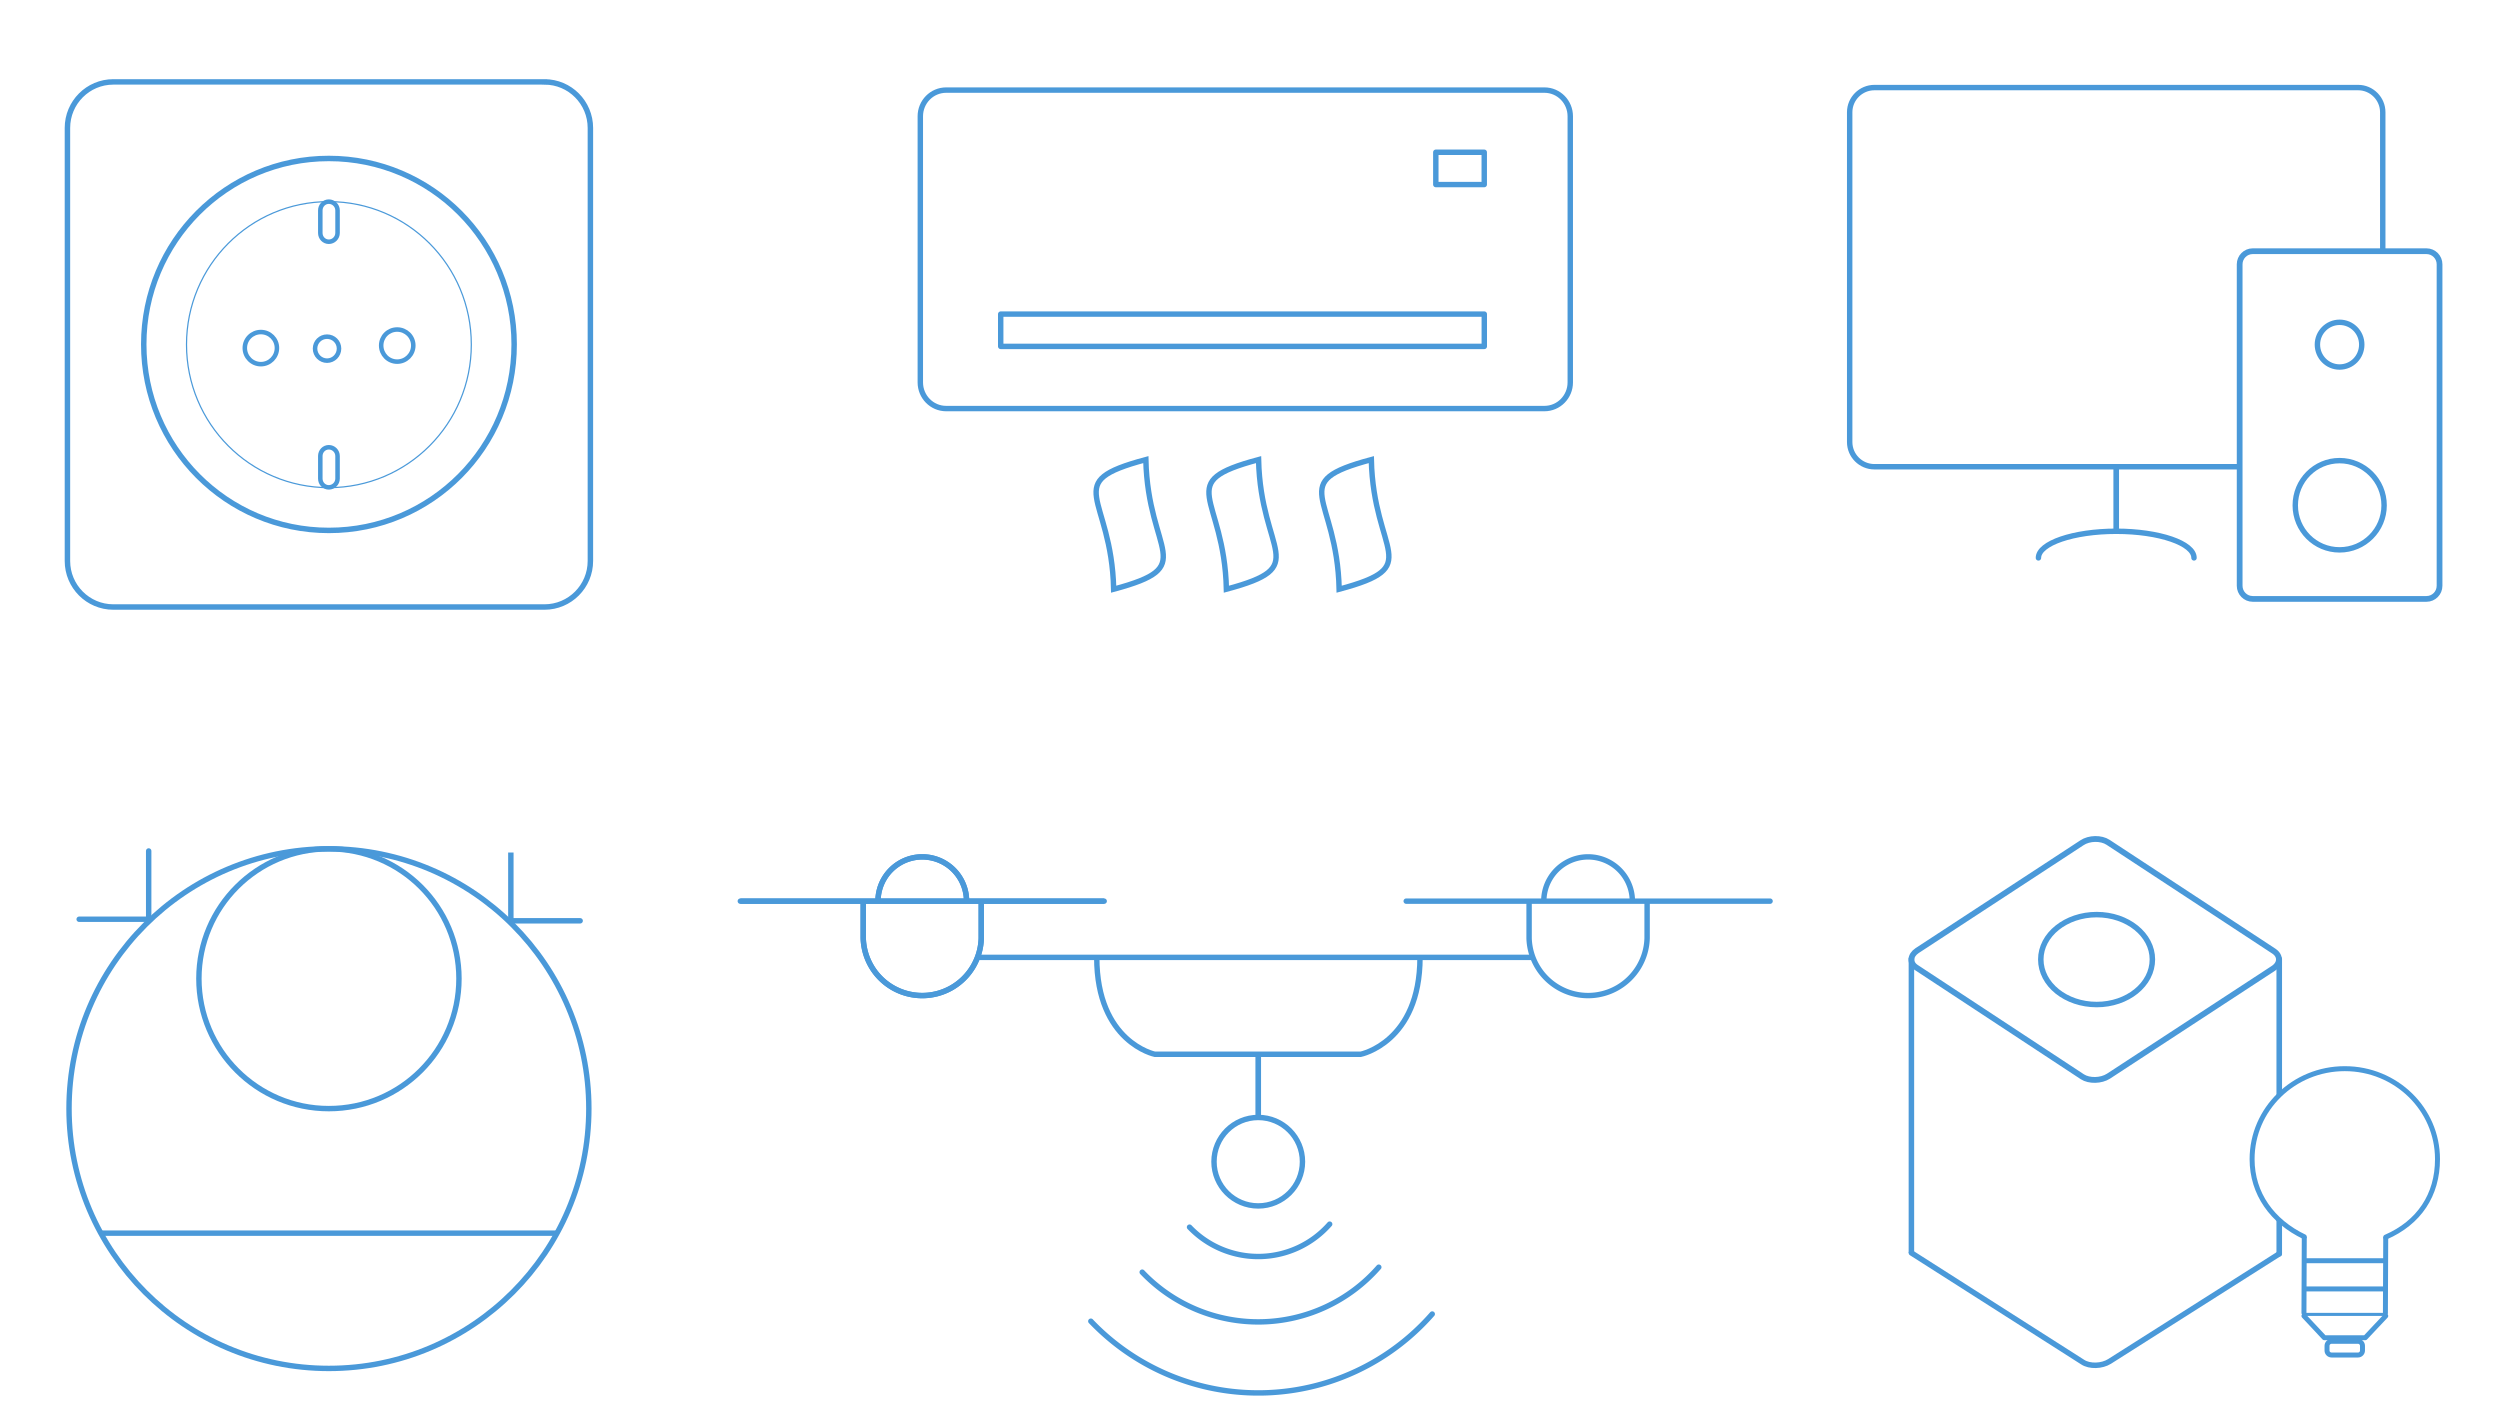 <?xml version="1.0" encoding="UTF-8" standalone="no"?>
<!-- Created with Inkscape (http://www.inkscape.org/) -->

<svg
   xmlns:dc="http://purl.org/dc/elements/1.1/"
   xmlns:cc="http://creativecommons.org/ns#"
   xmlns:rdf="http://www.w3.org/1999/02/22-rdf-syntax-ns#"
   xmlns:svg="http://www.w3.org/2000/svg"
   xmlns="http://www.w3.org/2000/svg"
   xmlns:sodipodi="http://sodipodi.sourceforge.net/DTD/sodipodi-0.dtd"
   xmlns:inkscape="http://www.inkscape.org/namespaces/inkscape"
   width="61.324mm"
   height="34.738mm"
   viewBox="0 0 61.324 34.738"
   version="1.1"
   id="svg1181"
   inkscape:version="0.92.4 (5da689c313, 2019-01-14)"
   sodipodi:docname="emiia36.svg"
   inkscape:export-filename="C:\Users\User1\Desktop\Бортник\emiia36.png"
   inkscape:export-xdpi="952.74695"
   inkscape:export-ydpi="952.74695">
  <defs
     id="defs1175" />
  <sodipodi:namedview
     id="base"
     pagecolor="#ffffff"
     bordercolor="#666666"
     borderopacity="1.0"
     inkscape:pageopacity="0.0"
     inkscape:pageshadow="2"
     inkscape:zoom="11.2"
     inkscape:cx="104.62379"
     inkscape:cy="26.515453"
     inkscape:document-units="mm"
     inkscape:current-layer="layer1"
     showgrid="false"
     fit-margin-top="0"
     fit-margin-left="0"
     fit-margin-right="0"
     fit-margin-bottom="0"
     inkscape:window-width="1366"
     inkscape:window-height="705"
     inkscape:window-x="-8"
     inkscape:window-y="-8"
     inkscape:window-maximized="1" />
  <g
     inkscape:label="Layer 1"
     inkscape:groupmode="layer"
     id="layer1"
     transform="translate(-69.112,-87.645)">
    <rect
       style="fill:#ffffff;fill-opacity:1;stroke:none;stroke-width:0.134;stroke-linecap:round;stroke-linejoin:round;stroke-miterlimit:4;stroke-dasharray:none;stroke-opacity:1"
       id="rect4967"
       width="61.894"
       height="35.435"
       x="69.017"
       y="87.609" />
    <path
       id="path934"
       d="m 93.659,96.142 h 11.862 v -0.792 H 93.659 Z"
       style="fill:none;stroke:#4a99d9;stroke-width:0.133px;stroke-linecap:round;stroke-linejoin:round;stroke-miterlimit:4;stroke-dasharray:none;stroke-opacity:1"
       inkscape:connector-curvature="0" />
    <path
       id="path936"
       d="m 99.195,102.098 c 2.121,-0.567 0.842,-0.851 0.789,-3.179 -2.115,0.567 -0.842,0.851 -0.789,3.179 z"
       style="fill:none;stroke:#4a99d9;stroke-width:0.133px;stroke-linecap:butt;stroke-linejoin:miter;stroke-miterlimit:4;stroke-dasharray:none;stroke-opacity:1"
       inkscape:connector-curvature="0" />
    <path
       id="path938"
       d="m 96.43,102.098 c 2.115,-0.567 0.842,-0.851 0.789,-3.179 -2.121,0.567 -0.842,0.851 -0.789,3.179 z"
       style="fill:none;stroke:#4a99d9;stroke-width:0.133px;stroke-linecap:butt;stroke-linejoin:miter;stroke-miterlimit:4;stroke-dasharray:none;stroke-opacity:1"
       inkscape:connector-curvature="0" />
    <path
       id="path940"
       d="m 101.961,102.098 c 2.121,-0.567 0.842,-0.851 0.789,-3.179 -2.115,0.567 -0.842,0.851 -0.789,3.179 z"
       style="fill:none;stroke:#4a99d9;stroke-width:0.133px;stroke-linecap:butt;stroke-linejoin:miter;stroke-miterlimit:4;stroke-dasharray:none;stroke-opacity:1"
       inkscape:connector-curvature="0" />
    <path
       id="path942"
       d="m 104.332,92.172 h 1.188 v -0.792 h -1.188 z"
       style="fill:none;stroke:#4a99d9;stroke-width:0.133px;stroke-linecap:round;stroke-linejoin:round;stroke-miterlimit:4;stroke-dasharray:none;stroke-opacity:1"
       inkscape:connector-curvature="0" />
    <path
       id="path944"
       d="m 92.321,89.855 h 14.675 c 0.352,0 0.634,0.289 0.634,0.642 v 6.528 c 0,0.353 -0.282,0.642 -0.634,0.642 H 92.321 c -0.352,0 -0.634,-0.289 -0.634,-0.642 v -6.528 c 0,-0.353 0.282,-0.642 0.634,-0.642 z"
       style="fill:none;stroke:#4a99d9;stroke-width:0.133px;stroke-linecap:butt;stroke-linejoin:miter;stroke-miterlimit:4;stroke-dasharray:none;stroke-opacity:1"
       inkscape:connector-curvature="0" />
    <path
       id="path958"
       d="m 77.178,108.466 c -3.517,0 -6.373,2.852 -6.373,6.373 0,3.516 2.856,6.373 6.373,6.373 3.522,0 6.378,-2.857 6.378,-6.373 0,-3.521 -2.856,-6.373 -6.378,-6.373 z"
       style="fill:none;stroke:#4a99d9;stroke-width:0.133;stroke-linecap:butt;stroke-linejoin:miter;stroke-miterlimit:4;stroke-dasharray:none;stroke-opacity:1"
       inkscape:connector-curvature="0" />
    <path
       id="path960"
       d="m 77.178,108.466 c -1.758,0 -3.187,1.423 -3.187,3.184 0,1.76 1.428,3.189 3.187,3.189 1.764,0 3.192,-1.429 3.192,-3.189 0,-1.76 -1.428,-3.184 -3.192,-3.184 z"
       style="fill:none;stroke:#4a99d9;stroke-width:0.133px;stroke-linecap:butt;stroke-linejoin:miter;stroke-miterlimit:4;stroke-dasharray:none;stroke-opacity:1"
       inkscape:connector-curvature="0" />
    <path
       id="path962"
       d="m 71.588,117.894 h 11.185"
       style="fill:none;stroke:#4a99d9;stroke-width:0.133px;stroke-linecap:butt;stroke-linejoin:miter;stroke-miterlimit:4;stroke-dasharray:none;stroke-opacity:1"
       inkscape:connector-curvature="0" />
    <path
       id="path964"
       d="m 72.759,108.519 v 1.712"
       style="fill:none;stroke:#4a99d9;stroke-width:0.133px;stroke-linecap:round;stroke-linejoin:round;stroke-miterlimit:4;stroke-dasharray:none;stroke-opacity:1"
       inkscape:connector-curvature="0" />
    <path
       id="path966"
       d="m 81.643,108.557 v 1.712"
       style="fill:none;stroke:#4a99d9;stroke-width:0.133px;stroke-linecap:butt;stroke-linejoin:miter;stroke-miterlimit:4;stroke-dasharray:none;stroke-opacity:1"
       inkscape:connector-curvature="0" />
    <path
       id="path968"
       d="m 71.054,110.194 h 1.705"
       style="fill:none;stroke:#4a99d9;stroke-width:0.133px;stroke-linecap:round;stroke-linejoin:round;stroke-miterlimit:4;stroke-dasharray:none;stroke-opacity:1"
       inkscape:connector-curvature="0" />
    <path
       id="path970"
       d="m 81.638,110.232 h 1.705"
       style="fill:none;stroke:#4a99d9;stroke-width:0.133px;stroke-linecap:round;stroke-linejoin:round;stroke-miterlimit:4;stroke-dasharray:none;stroke-opacity:1"
       inkscape:connector-curvature="0" />
    <path
       id="path982"
       d="m 115.091,89.793 h 11.867 c 0.33,0 0.602,0.273 0.602,0.605 v 8.091 c 0,0.332 -0.272,0.605 -0.602,0.605 h -11.867 c -0.336,0 -0.607,-0.273 -0.607,-0.605 v -8.091 c 0,-0.332 0.272,-0.605 0.607,-0.605 z"
       style="fill:none;stroke:#4a99d9;stroke-width:0.133px;stroke-linecap:butt;stroke-linejoin:miter;stroke-miterlimit:4;stroke-dasharray:none;stroke-opacity:1"
       inkscape:connector-curvature="0" />
    <path
       id="path984"
       d="m 124.37,93.807 h 4.263 c 0.176,0 0.32,0.144 0.32,0.321 v 7.887 c 0,0.177 -0.144,0.321 -0.32,0.321 h -4.263 c -0.176,0 -0.32,-0.144 -0.32,-0.321 v -7.887 c 0,-0.177 0.144,-0.321 0.32,-0.321 z"
       style="fill:#ffffff;fill-opacity:1;fill-rule:evenodd;stroke:#4a99d9;stroke-width:0.141px;stroke-linecap:butt;stroke-linejoin:miter;stroke-miterlimit:4;stroke-dasharray:none;stroke-opacity:1"
       inkscape:connector-curvature="0" />
    <path
       id="path986"
       d="m 126.501,95.551 c -0.298,0 -0.544,0.246 -0.544,0.546 0,0.305 0.245,0.551 0.544,0.551 0.304,0 0.544,-0.246 0.544,-0.551 0,-0.3 -0.24,-0.546 -0.544,-0.546 z"
       style="fill:none;stroke:#4a99d9;stroke-width:0.133px;stroke-linecap:butt;stroke-linejoin:miter;stroke-miterlimit:4;stroke-dasharray:none;stroke-opacity:1"
       inkscape:connector-curvature="0" />
    <path
       id="path988"
       d="m 126.501,98.944 c -0.602,0 -1.087,0.492 -1.087,1.097 0,0.605 0.485,1.092 1.087,1.092 0.602,0 1.092,-0.487 1.092,-1.092 0,-0.605 -0.49,-1.097 -1.092,-1.097 z"
       style="fill:none;stroke:#4a99d9;stroke-width:0.133px;stroke-linecap:butt;stroke-linejoin:miter;stroke-miterlimit:4;stroke-dasharray:none;stroke-opacity:1"
       inkscape:connector-curvature="0" />
    <path
       id="path990"
       d="m 121.022,99.062 v 1.642"
       style="fill:none;stroke:#4a99d9;stroke-width:0.138px;stroke-linecap:butt;stroke-linejoin:miter;stroke-miterlimit:4;stroke-dasharray:none;stroke-opacity:1"
       inkscape:connector-curvature="0"
       sodipodi:nodetypes="cc" />
    <path
       id="path992"
       d="m 119.114,101.33 c 0,-0.359 0.858,-0.653 1.908,-0.653 1.055,0 1.908,0.294 1.908,0.653"
       style="fill:none;stroke:#4a99d9;stroke-width:0.133px;stroke-linecap:round;stroke-linejoin:miter;stroke-miterlimit:4;stroke-dasharray:none;stroke-opacity:1"
       inkscape:connector-curvature="0" />
    <path
       id="path818-3"
       d="m 82.468,89.654 h -10.576 c -0.622,0 -1.126,0.506 -1.126,1.13 v 10.621 c 0,0.624 0.504,1.13 1.126,1.13 h 10.576 c 0.622,0 1.126,-0.506 1.126,-1.13 V 90.784 c 0,-0.624 -0.504,-1.13 -1.126,-1.13 z"
       style="fill:none;stroke:#4a99d9;stroke-width:0.134px;stroke-linecap:butt;stroke-linejoin:miter;stroke-miterlimit:4;stroke-dasharray:none;stroke-opacity:1"
       inkscape:connector-curvature="0" />
    <path
       id="path820-0-6"
       d="m 77.178,91.532 c -2.509,0 -4.54,2.04 -4.54,4.559 0,2.525 2.032,4.565 4.54,4.565 2.514,0 4.546,-2.04 4.546,-4.565 0,-2.519 -2.032,-4.559 -4.546,-4.559 z"
       style="fill:none;stroke:#4a99d9;stroke-width:0.134px;stroke-linecap:butt;stroke-linejoin:miter;stroke-miterlimit:4;stroke-dasharray:none;stroke-opacity:1"
       inkscape:connector-curvature="0" />
    <path
       id="path822-2-8"
       d="m 75.511,95.79 c -0.217,0 -0.394,0.174 -0.394,0.392 0,0.218 0.177,0.396 0.394,0.396 0.217,0 0.394,-0.178 0.394,-0.396 0,-0.218 -0.177,-0.392 -0.394,-0.392 z"
       style="fill:none;stroke:#4a99d9;stroke-width:0.111px;stroke-linecap:butt;stroke-linejoin:miter;stroke-miterlimit:4;stroke-dasharray:none;stroke-opacity:1"
       inkscape:connector-curvature="0" />
    <path
       id="path824-93"
       d="m 78.854,95.728 c -0.218,0 -0.392,0.174 -0.392,0.392 0,0.218 0.174,0.396 0.392,0.396 0.218,0 0.396,-0.178 0.396,-0.396 0,-0.218 -0.178,-0.392 -0.396,-0.392 z"
       style="fill:none;stroke:#4a99d9;stroke-width:0.111px;stroke-linecap:butt;stroke-linejoin:miter;stroke-miterlimit:4;stroke-dasharray:none;stroke-opacity:1"
       inkscape:connector-curvature="0" />
    <path
       id="path826-7"
       d="m 77.178,98.616 v 0 c 0.118,0 0.214,0.097 0.214,0.215 v 0.554 c 0,0.118 -0.097,0.215 -0.214,0.215 v 0 c -0.118,0 -0.209,-0.097 -0.209,-0.215 v -0.554 c 0,-0.118 0.091,-0.215 0.209,-0.215 z"
       style="fill:none;stroke:#4a99d9;stroke-width:0.111;stroke-linecap:butt;stroke-linejoin:miter;stroke-miterlimit:4;stroke-dasharray:none;stroke-opacity:1"
       inkscape:connector-curvature="0" />
    <path
       id="path828-1"
       d="m 77.178,92.591 v 0 c 0.118,0 0.214,0.097 0.214,0.215 v 0.554 c 0,0.118 -0.097,0.215 -0.214,0.215 v 0 c -0.118,0 -0.209,-0.097 -0.209,-0.215 v -0.554 c 0,-0.118 0.091,-0.215 0.209,-0.215 z"
       style="fill:none;stroke:#4a99d9;stroke-width:0.111;stroke-linecap:butt;stroke-linejoin:miter;stroke-miterlimit:4;stroke-dasharray:none;stroke-opacity:1"
       inkscape:connector-curvature="0" />
    <path
       id="path822-2-6-50"
       d="m 77.134,95.903 c -0.162,0 -0.294,0.13 -0.294,0.293 0,0.163 0.133,0.296 0.294,0.296 0.162,0 0.294,-0.133 0.294,-0.296 0,-0.163 -0.132,-0.293 -0.294,-0.293 z"
       style="fill:none;stroke:#4a99d9;stroke-width:0.111px;stroke-linecap:butt;stroke-linejoin:miter;stroke-miterlimit:4;stroke-dasharray:none;stroke-opacity:1"
       inkscape:connector-curvature="0" />
    <path
       id="path820-0-3-9"
       d="m 77.178,92.591 c -1.929,0 -3.491,1.569 -3.491,3.506 0,1.941 1.562,3.51 3.491,3.51 1.933,0 3.495,-1.569 3.495,-3.51 0,-1.937 -1.562,-3.506 -3.495,-3.506 z"
       style="fill:none;stroke:#4a99d9;stroke-width:0.03;stroke-linecap:butt;stroke-linejoin:miter;stroke-miterlimit:4;stroke-dasharray:none;stroke-opacity:1"
       inkscape:connector-curvature="0" />
    <g
       id="g4628"
       transform="translate(0.529,2.117)">
      <rect
         y="108.994"
         x="115.455"
         height="7.336"
         width="9.037"
         id="rect4620"
         style="fill:#ffffff;fill-opacity:1;stroke:#4a99d9;stroke-width:0;stroke-miterlimit:4;stroke-dasharray:none;stroke-opacity:1" />
      <path
         inkscape:connector-curvature="0"
         style="fill:#ffffff;fill-opacity:1;stroke:#4a99d9;stroke-width:0.135;stroke-linecap:round;stroke-linejoin:miter;stroke-miterlimit:4;stroke-dasharray:none;stroke-opacity:1"
         d="m 115.469,116.261 4.2,2.678 c 0.172,0.114 0.473,0.103 0.661,-0.016 l 4.162,-2.64"
         id="path2806" />
      <path
         inkscape:connector-curvature="0"
         style="fill:#ffffff;fill-opacity:1;stroke:#4a99d9;stroke-width:0.143px;stroke-linecap:butt;stroke-linejoin:miter;stroke-miterlimit:4;stroke-dasharray:none;stroke-opacity:1"
         d="m 124.364,108.862 -4.07,-2.672 c -0.173,-0.114 -0.464,-0.108 -0.642,0.011 l -4.043,2.645 c -0.178,0.119 -0.189,0.309 -0.016,0.417 l 4.07,2.678 c 0.167,0.108 0.459,0.103 0.642,-0.016 l 4.037,-2.64 c 0.184,-0.119 0.189,-0.309 0.022,-0.423 z"
         id="path2808" />
      <path
         sodipodi:nodetypes="cc"
         inkscape:connector-curvature="0"
         style="fill:#ffffff;fill-opacity:1;stroke:#4a99d9;stroke-width:0.135px;stroke-linecap:butt;stroke-linejoin:miter;stroke-miterlimit:4;stroke-dasharray:none;stroke-opacity:1"
         d="m 115.469,109.024 v 7.237"
         id="path2810" />
      <path
         inkscape:connector-curvature="0"
         style="fill:#ffffff;fill-opacity:1;stroke:#4a99d9;stroke-width:0.137px;stroke-linecap:round;stroke-linejoin:miter;stroke-miterlimit:4;stroke-dasharray:none;stroke-opacity:1"
         d="m 124.492,109.053 v 7.23"
         id="path2812" />
      <path
         inkscape:connector-curvature="0"
         style="fill:#ffffff;fill-opacity:1;stroke:#4a99d9;stroke-width:0.135px;stroke-linecap:butt;stroke-linejoin:miter;stroke-miterlimit:4;stroke-dasharray:none;stroke-opacity:1"
         d="m 120.014,107.963 c -0.756,0 -1.371,0.493 -1.371,1.1 0,0.613 0.615,1.106 1.371,1.106 0.756,0 1.366,-0.493 1.366,-1.106 0,-0.607 -0.61,-1.1 -1.366,-1.1 z"
         id="path2814" />
    </g>
    <rect
       style="fill:#ffffff;fill-opacity:1;stroke-width:0.265"
       id="rect4618"
       width="2.551"
       height="1.134"
       x="54.276"
       y="95.546" />
    <path
       id="path994"
       d="m 127.633,117.991 c -0.003,0.622 -0.006,1.244 -0.008,1.866 m -1.998,-0.008 c 0.003,-0.622 0.006,-1.244 0.008,-1.866"
       style="fill:#ffffff;fill-opacity:1;stroke:#4a99d9;stroke-width:0.122;stroke-linecap:round;stroke-linejoin:round;stroke-miterlimit:4;stroke-dasharray:none;stroke-opacity:1"
       inkscape:connector-curvature="0" />
    <path
       id="path996"
       d="m 125.635,117.983 c -0.782,-0.374 -1.28,-1.054 -1.28,-1.904 0,-1.227 1.018,-2.22 2.274,-2.22 1.256,0 2.274,0.993 2.274,2.22 0,0.879 -0.451,1.557 -1.271,1.913"
       style="fill:#ffffff;fill-opacity:1;stroke:#4a99d9;stroke-width:0.122;stroke-linecap:round;stroke-linejoin:round;stroke-miterlimit:4;stroke-dasharray:none;stroke-opacity:1"
       inkscape:connector-curvature="0"
       sodipodi:nodetypes="csssc" />
    <path
       id="path998"
       d="m 125.626,119.262 h 2.007"
       style="fill:#ffffff;fill-opacity:1;stroke:#4a99d9;stroke-width:0.122;stroke-linecap:butt;stroke-linejoin:miter;stroke-miterlimit:4;stroke-dasharray:none;stroke-opacity:1"
       inkscape:connector-curvature="0" />
    <path
       id="path1000"
       d="m 125.626,118.57 h 2.007"
       style="fill:#ffffff;fill-opacity:1;stroke:#4a99d9;stroke-width:0.122;stroke-linecap:butt;stroke-linejoin:miter;stroke-miterlimit:4;stroke-dasharray:none;stroke-opacity:1"
       inkscape:connector-curvature="0" />
    <path
       id="path1002"
       d="m 125.626,119.91 h 2.007"
       style="fill:#ffffff;fill-opacity:1;stroke:#4a99d9;stroke-width:0.122;stroke-linecap:butt;stroke-linejoin:miter;stroke-miterlimit:4;stroke-dasharray:none;stroke-opacity:1"
       inkscape:connector-curvature="0" />
    <path
       id="path1004"
       d="m 127.633,119.925 -0.503,0.534 h -1.003 l -0.5,-0.534"
       style="fill:#ffffff;fill-opacity:1;stroke:#4a99d9;stroke-width:0.122;stroke-linecap:round;stroke-linejoin:round;stroke-miterlimit:4;stroke-dasharray:none;stroke-opacity:1"
       inkscape:connector-curvature="0" />
    <path
       id="path1006"
       d="m 126.304,120.547 h 0.651 c 0.058,0 0.108,0.05 0.108,0.111 v 0.117 c 0,0.058 -0.05,0.108 -0.108,0.108 h -0.651 c -0.061,0 -0.111,-0.05 -0.111,-0.108 v -0.117 c 0,-0.061 0.05,-0.111 0.111,-0.111 z"
       style="fill:#ffffff;fill-opacity:1;stroke:#4a99d9;stroke-width:0.122;stroke-linecap:butt;stroke-linejoin:miter;stroke-miterlimit:4;stroke-dasharray:none;stroke-opacity:1"
       inkscape:connector-curvature="0" />
    <line
       class="cls-1"
       x1="175.31"
       y1="88.128"
       x2="193.548"
       y2="88.128"
       id="line4702-0"
       style="stroke-width:0.265" />
    <line
       style="fill:none;stroke:#4a99d9;stroke-width:0.133;stroke-miterlimit:4;stroke-dasharray:none;stroke-opacity:1"
       class="cls-1"
       x1="93.113"
       y1="111.129"
       x2="106.684"
       y2="111.129"
       id="line4688" />
    <line
       style="fill:none;stroke:#4a99d9;stroke-width:0.133;stroke-miterlimit:4;stroke-dasharray:none;stroke-opacity:1"
       class="cls-1"
       x1="87.272"
       y1="109.75"
       x2="96.197"
       y2="109.75"
       id="line4690-3" />
    <path
       style="fill:none;stroke:#4a99d9;stroke-width:0.133;stroke-miterlimit:4;stroke-dasharray:none;stroke-opacity:1"
       class="cls-1"
       d="m 90.649,109.75 a 1.086,1.086 0 1 1 2.172,0"
       id="path4692"
       inkscape:connector-curvature="0" />
    <path
       style="fill:none;stroke:#4a99d9;stroke-width:0.133;stroke-miterlimit:4;stroke-dasharray:none;stroke-opacity:1"
       class="cls-1"
       d="m 90.287,109.75 v 0.906 a 1.448,1.448 0 0 0 2.895,0 v -0.906"
       id="path4694"
       inkscape:connector-curvature="0" />
    <line
       style="fill:none;stroke:#4a99d9;stroke-width:0.133;stroke-miterlimit:4;stroke-dasharray:none;stroke-opacity:1;stroke-linejoin:round;stroke-linecap:round"
       class="cls-1"
       x1="87.272"
       y1="109.75"
       x2="96.197"
       y2="109.75"
       id="line4696-9" />
    <path
       style="fill:none;stroke:#4a99d9;stroke-width:0.133;stroke-miterlimit:4;stroke-dasharray:none;stroke-opacity:1"
       class="cls-1"
       d="m 90.649,109.75 a 1.086,1.086 0 1 1 2.172,0"
       id="path4698"
       inkscape:connector-curvature="0" />
    <path
       style="fill:none;stroke:#4a99d9;stroke-width:0.133;stroke-miterlimit:4;stroke-dasharray:none;stroke-opacity:1"
       class="cls-1"
       d="m 90.287,109.75 v 0.906 a 1.448,1.448 0 0 0 2.895,0 v -0.906"
       id="path4700"
       inkscape:connector-curvature="0" />
    <line
       style="fill:none;stroke:#4a99d9;stroke-width:0.133;stroke-miterlimit:4;stroke-dasharray:none;stroke-opacity:1;stroke-linejoin:round;stroke-linecap:round"
       class="cls-1"
       x1="103.606"
       y1="109.75"
       x2="112.531"
       y2="109.75"
       id="line4702" />
    <path
       style="fill:none;stroke:#4a99d9;stroke-width:0.133;stroke-miterlimit:4;stroke-dasharray:none;stroke-opacity:1"
       class="cls-1"
       d="m 106.981,109.75 a 1.086,1.086 0 1 1 2.172,0"
       id="path4704"
       inkscape:connector-curvature="0" />
    <path
       style="fill:none;stroke:#4a99d9;stroke-width:0.133;stroke-miterlimit:4;stroke-dasharray:none;stroke-opacity:1"
       class="cls-1"
       d="m 106.62,109.75 v 0.906 a 1.448,1.448 0 0 0 2.895,0 v -0.906"
       id="path4706"
       inkscape:connector-curvature="0" />
    <path
       style="fill:none;stroke:#4a99d9;stroke-width:0.133;stroke-miterlimit:4;stroke-dasharray:none;stroke-opacity:1"
       class="cls-1"
       d="m 103.944,111.129 c 0,2.085 -1.455,2.377 -1.455,2.377 h -5.05 c 0,0 -1.424,-0.293 -1.424,-2.377"
       id="path4708"
       inkscape:connector-curvature="0" />
    <circle
       style="fill:none;stroke:#4a99d9;stroke-width:0.133;stroke-miterlimit:4;stroke-dasharray:none;stroke-opacity:1"
       class="cls-1"
       cx="99.976"
       cy="116.141"
       r="1.085"
       id="circle4710" />
    <path
       style="fill:none;stroke:#4a99d9;stroke-width:0.133;stroke-miterlimit:4;stroke-dasharray:none;stroke-opacity:1;stroke-linecap:round;stroke-linejoin:round"
       class="cls-1"
       d="m 101.728,117.673 a 2.331,2.331 0 0 1 -3.437,0.074"
       id="path4712"
       inkscape:connector-curvature="0" />
    <path
       style="fill:none;stroke:#4a99d9;stroke-width:0.133;stroke-miterlimit:4;stroke-dasharray:none;stroke-opacity:1;stroke-linejoin:round;stroke-linecap:round"
       class="cls-1"
       d="M 102.933,118.729 A 3.93,3.93 0 0 1 97.13,118.851"
       id="path4714"
       inkscape:connector-curvature="0" />
    <path
       style="fill:none;stroke:#4a99d9;stroke-width:0.133;stroke-miterlimit:4;stroke-dasharray:none;stroke-opacity:1;stroke-linejoin:round;stroke-linecap:round"
       class="cls-1"
       d="m 104.244,119.878 a 5.673,5.673 0 0 1 -8.374,0.176"
       id="path4716"
       inkscape:connector-curvature="0" />
    <line
       style="fill:none;stroke:#4a99d9;stroke-width:0.138;stroke-miterlimit:4;stroke-dasharray:none;stroke-opacity:1"
       class="cls-1"
       x1="99.976"
       y1="113.46"
       x2="99.976"
       y2="115.009"
       id="line4718" />
  </g>
</svg>
